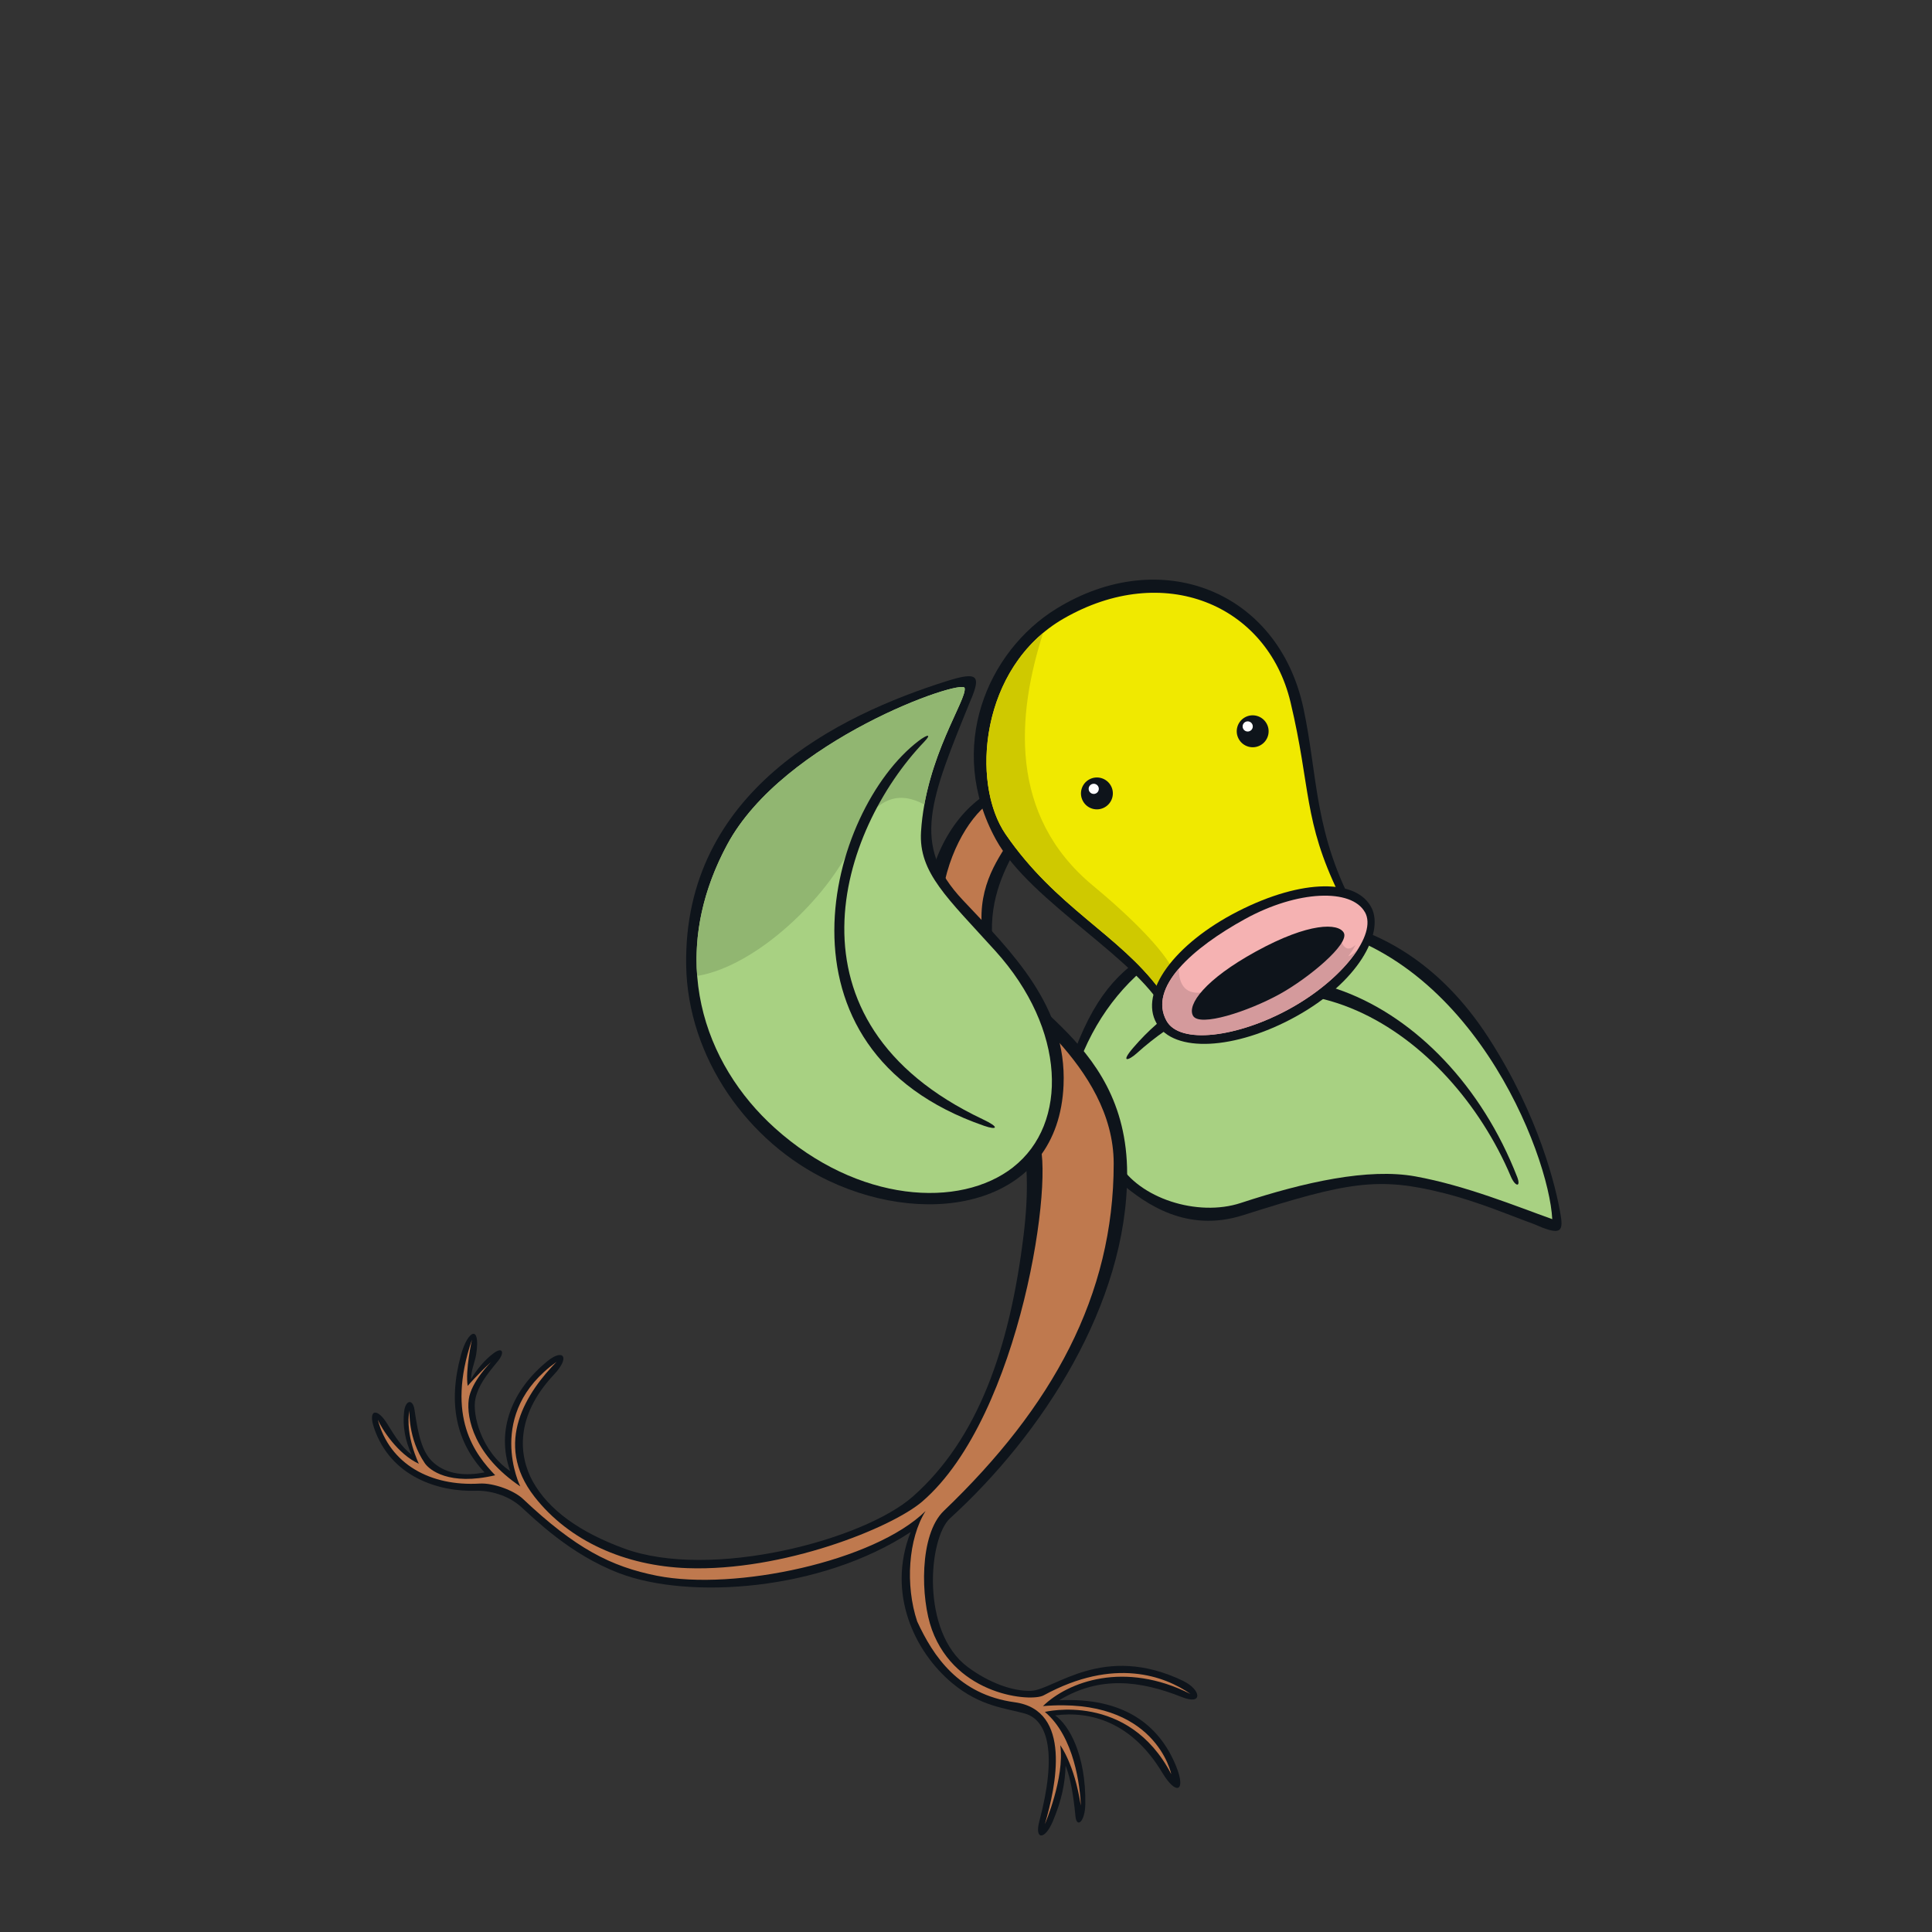 <svg width="800" height="800" viewBox="0 0 800 800" fill="none" xmlns="http://www.w3.org/2000/svg">
<rect x="0" y="0" width="800" height="800" fill="#333333" stroke="none"/>
<g clip-path="url(#clip0_42_64784)">
<path d="M646.266 503.379C644.332 491.627 637.319 462.192 616.428 429.804C576.176 367.428 513.673 373.634 481.816 391.04C465.303 400.051 454.698 409.742 445.135 434.713C462.052 453.16 463.199 465.125 464.262 489.969C474.357 498.47 491.358 510.626 514.736 503.188C558.175 489.374 570.778 487.164 598.151 494.113C612.454 497.747 625.46 503.337 635.002 506.801C645.607 511.476 647.477 510.626 646.266 503.379Z" fill="#0E141B"/>
<path d="M642.759 504.846C641.378 477.685 608.543 392.4 537.624 382.581C499.986 377.375 462.88 398.584 447.238 438.964C449.3 442.045 462.157 473.562 463.177 481.468C471.53 496.09 495.778 504.059 513.822 498.109C540.217 489.438 566.591 483.593 586.079 487.121C606.991 490.925 627.882 499.511 642.759 504.824V504.846Z" fill="#A8D182"/>
<path d="M628.201 487.291C598.979 412.058 519.199 375.674 469.235 433.863C463.73 440.281 467.343 439.155 470.68 436.158C532.417 380.52 600.382 427.679 625.587 487.121C627.457 491.542 629.923 491.712 628.201 487.27V487.291Z" fill="#0E141B"/>
<path d="M490.062 696.095C456.845 680.028 436.549 699.729 426.985 700.133C419.568 700.43 409.559 696.86 400.739 690.293C381.102 675.693 384.46 636.822 393.407 628.683C431.363 594.169 466.727 540.061 466.727 486.08C466.727 426.978 412.916 415.246 410.897 388.894C408.262 354.529 437.994 338.016 426.39 326.922C415.042 316.062 367.777 347.048 387.647 415.565C396.042 444.511 432.639 439.41 423.861 511.349C418.123 558.465 404.862 595.933 377.999 619.672C357.597 637.694 294.393 654.419 258.37 641.179C240.199 634.506 227.15 625.304 220.562 613.339C214.909 603.074 213.018 586.603 229.339 569.24C236.374 561.759 233.101 558.444 226.81 563.523C212.189 575.361 205.218 592.086 211.254 609.152C199.246 600.97 195.421 585.541 196.866 579.144C198.099 573.703 201.116 569.75 206.111 563.693C209.107 560.059 208.193 557.509 204.347 560.378C200.713 563.077 197.397 567.073 195.038 571.11C195.102 567.073 196.696 564.033 197.206 560.612C199.034 548.243 193.699 550.793 190.894 560.994C185.305 581.375 189.045 597.293 200.628 609.683C192.679 611.277 185.135 610.491 179.694 605.815C175.125 601.905 173.297 595.381 171.64 583.777C170.981 579.123 167.899 579.675 167.347 584.457C166.645 590.429 167.75 596.486 170.428 602.33C166.284 599.163 163.713 594.998 160.482 589.791C156.253 582.714 152.194 583.437 154.914 591.364C161.864 611.639 181.671 617.78 197.057 617.292C202.519 617.122 210.149 618.949 215.653 623.859C221.476 629.065 236.013 643.644 256.394 651.423C285.233 662.453 339.915 658.84 377.085 634.378C367.054 659.881 378.785 684.002 394.278 696.945C406.009 706.742 416.699 707.316 424.456 709.569C434.02 712.332 437.76 726.337 430.343 754.22C428.324 761.849 432.617 762.083 435.933 754.22C439.737 745.23 441.033 738.111 441.246 731.119C443.392 736.602 444.497 743.615 445.326 752.052C445.815 757.174 449.3 754.432 449.407 746.994C449.704 726.571 442.606 714.266 436.91 710.313C451.298 708.4 468.597 712.905 481.285 734.051C487.002 743.594 491.21 741.851 487.087 731.565C480.031 713.926 464.984 702.789 438.568 704.043C455.336 693.842 472.019 695.819 489.467 702.747C498.308 706.254 497.267 699.623 490.062 696.116V696.095Z" fill="#0E141B"/>
<path d="M385.904 674.863C381.186 662.005 380.549 635.461 390.814 625.621C435.783 582.607 461.159 536.426 461.159 481.807C461.159 440.897 416.019 413.418 412.172 404.598C391.515 357.269 434.126 344.39 419.95 331.023C410.196 321.842 376.915 361.137 394.129 410.208C398.996 424.044 416.975 448.654 429.875 471.882C437.165 484.995 422.926 586.347 381.93 621.711C369.179 632.698 324.124 650.763 284.616 649.339C258.858 648.404 235.672 638.16 221.327 619.777C203.879 597.419 218.5 576.103 230.465 563.905C200.479 585.306 215.44 615.484 215.44 615.484C196.441 602.648 193.061 587.325 194.103 579.44C195.08 572.087 203.39 563.947 203.39 563.947C198.077 568.729 193.657 573.872 193.657 573.872C192.594 567.496 195.42 554.745 195.42 554.745C184.476 586.878 196.802 602.265 205.048 610.872C185.921 615.378 177.802 608.641 175.932 605.92C168.834 595.592 169.556 583.967 169.556 583.967C167.601 594.232 173.446 606.112 173.446 606.112C164.668 602.116 158.038 591.596 156.444 587.877C161.332 606.345 178.334 615.526 198.608 614.315C204.283 613.975 212.847 617.163 216.524 620.648C238.265 641.178 252.972 648.701 272.035 652.484C304.317 658.881 362.123 646.491 383.269 625.685C376.065 637.119 374.811 656.522 379.784 671.399C386.414 685.744 396.892 701.683 420.163 704.871C444.072 708.144 437.25 739.703 432.659 755.345C432.659 755.345 440.905 736.218 439.035 722.68C439.035 722.68 444.879 730.374 447.536 747.652C447.281 739.958 444.922 719.152 432.659 708.866C432.659 708.866 467.194 700.365 484.982 734.624C484.982 734.624 478.607 702.491 431.852 706.465C442.223 696.37 465.579 687.614 492.952 701.428C482.432 694.096 461.477 686.02 432.128 702.023C427.07 704.786 395.978 702.342 385.904 674.863Z" fill="#BF794E"/>
<path d="M539.707 293.173C545.807 321.651 543.936 345.454 562.086 378.119C569.12 390.785 549.823 411.102 535.627 418.923C525.978 424.236 488.936 433.162 483.368 420.921C472.741 397.543 426.858 374.017 412.385 347.622C391.6 309.708 408.857 269.647 437.463 252.029C480.669 225.442 529.315 244.654 539.707 293.195V293.173Z" fill="#0E141B"/>
<path d="M554.562 370.426C539.558 339.653 542.874 326.328 534.373 290.73C524.724 250.33 481.816 232.244 440.331 256.195C405.839 276.108 401.865 324.266 416.423 345.455C437.207 375.739 463.178 386.896 480.179 409.743C480.243 409.828 483.303 404.345 483.367 404.43C489.743 414.227 518.412 410.189 526.786 405.577C539.112 398.798 560.088 381.732 554.562 370.426Z" fill="#F0E900"/>
<path d="M459.99 325.349C461.754 328.537 460.585 332.553 457.376 334.317C454.188 336.081 450.171 334.912 448.428 331.725C446.664 328.537 447.833 324.52 451.021 322.756C454.209 320.992 458.226 322.161 459.99 325.349Z" fill="#0E141B"/>
<path d="M524.491 299.633C526.255 302.821 525.086 306.838 521.898 308.602C518.71 310.365 514.693 309.197 512.929 305.988C511.165 302.8 512.334 298.783 515.522 297.019C518.71 295.255 522.727 296.424 524.491 299.633Z" fill="#0E141B"/>
<path d="M484.961 400.179C480.902 392.868 469.511 380.755 452.552 366.707C417.379 337.57 421.098 295.767 431.937 262.082C405.287 284.376 403.14 326.136 416.423 345.455C437.207 375.739 463.178 386.896 480.179 409.743C480.201 409.785 487.618 404.961 484.961 400.179Z" fill="#CFC900"/>
<path d="M567.994 376.036C573.009 386.365 562.681 406.575 536.371 421.048C511.463 434.735 486.045 436.18 478.904 423.726C471.615 410.975 486.151 390.849 512.653 377.332C539.41 363.688 562.086 363.901 567.994 376.057V376.036Z" fill="#0E141B"/>
<path d="M565.189 377.693C570.417 386.938 555.753 405.768 534.012 417.711C512.27 429.655 488.468 432.609 483.006 422.663C475.398 408.828 493.845 392.464 515.586 380.52C537.327 368.576 559.599 367.832 565.167 377.693H565.189Z" fill="#F5B2B2"/>
<path d="M555.37 387.959C558.749 382.433 507.298 409.211 498.797 410.805C491.04 412.25 488.171 407.957 488.107 401.135C481.88 408.382 479.266 415.82 483.027 422.664C488.489 432.588 512.292 429.656 534.033 417.712C547.018 410.571 557.453 400.986 562.638 392.443C556.178 400.71 552.437 392.74 555.37 387.959Z" fill="#D49A9C"/>
<path d="M402.226 289.262C406.03 279.933 405.01 277.935 392.068 282.015C347.14 296.169 283.022 327.474 284.127 399.646C284.722 437.922 309.694 473.073 343.102 488.906C385.734 509.117 438.27 498.937 440.395 449.334C441.798 416.648 419.079 394.333 398.698 372.72C377.127 349.831 385.033 331.405 402.205 289.241L402.226 289.262Z" fill="#0E141B"/>
<path d="M419.547 483.295C442.52 465.273 441.436 426.169 412.193 393.802C392.365 371.848 380.315 361.392 381.378 344.39C383.312 313.511 400.505 289.666 399.442 284.884C398.549 280.889 324.443 306.391 301.15 349.704C275.86 396.714 291.332 440.578 320.894 467.143C355.216 498.023 397.487 500.616 419.568 483.295H419.547Z" fill="#A8D182"/>
<path d="M485.216 420.58C490.678 430.505 511.994 427.657 533.756 415.714C547.294 408.275 557.113 399.243 561.342 391.252C560.555 391.911 559.408 392.846 558.26 392.761C556.05 392.591 555.157 389.127 555.157 389.127L498.584 414.098C498.584 414.098 491.634 420.835 486.109 416.585C484.409 415.267 484.111 411.357 484.069 409.402C482.9 413.057 483.155 416.797 485.259 420.602L485.216 420.58Z" fill="#D49A9C"/>
<path d="M556.432 386.237C558.961 390.827 541.726 405.13 529.782 411.697C516.84 418.816 496.65 425.426 493.993 420.58C491.486 415.99 498.924 405.598 520.049 393.994C542.172 381.838 554.222 382.178 556.454 386.258L556.432 386.237Z" fill="#0E141B"/>
<path d="M452.892 328.749C454.054 328.749 454.996 327.807 454.996 326.645C454.996 325.483 454.054 324.541 452.892 324.541C451.73 324.541 450.788 325.483 450.788 326.645C450.788 327.807 451.73 328.749 452.892 328.749Z" fill="white"/>
<path d="M516.648 302.907C517.81 302.907 518.752 301.965 518.752 300.803C518.752 299.641 517.81 298.699 516.648 298.699C515.486 298.699 514.544 299.641 514.544 300.803C514.544 301.965 515.486 302.907 516.648 302.907Z" fill="white"/>
<path d="M352.666 349.704C362.357 328.536 372.792 327.877 382.738 333.106C387.307 307.815 400.356 289.05 399.421 284.884C398.528 280.889 324.422 306.391 301.129 349.704C290.928 368.682 287.358 387.129 288.675 404.131C313.519 400.008 342.72 371.402 352.666 349.704Z" fill="#91B671"/>
<path d="M380.294 306.86C343.102 335.317 315.581 434.438 407.539 466.189C412.874 468.038 414.191 466.89 406.859 463.426C321.404 422.962 347.714 343.712 382.695 307.158C386.032 303.673 383.864 304.119 380.294 306.86Z" fill="#0E141B"/>
</g>
<defs>
<clipPath id="clip0_42_64784">
<rect width="492.585" height="520" fill="white" transform="translate(154 240)"/>
</clipPath>
</defs>
</svg>
